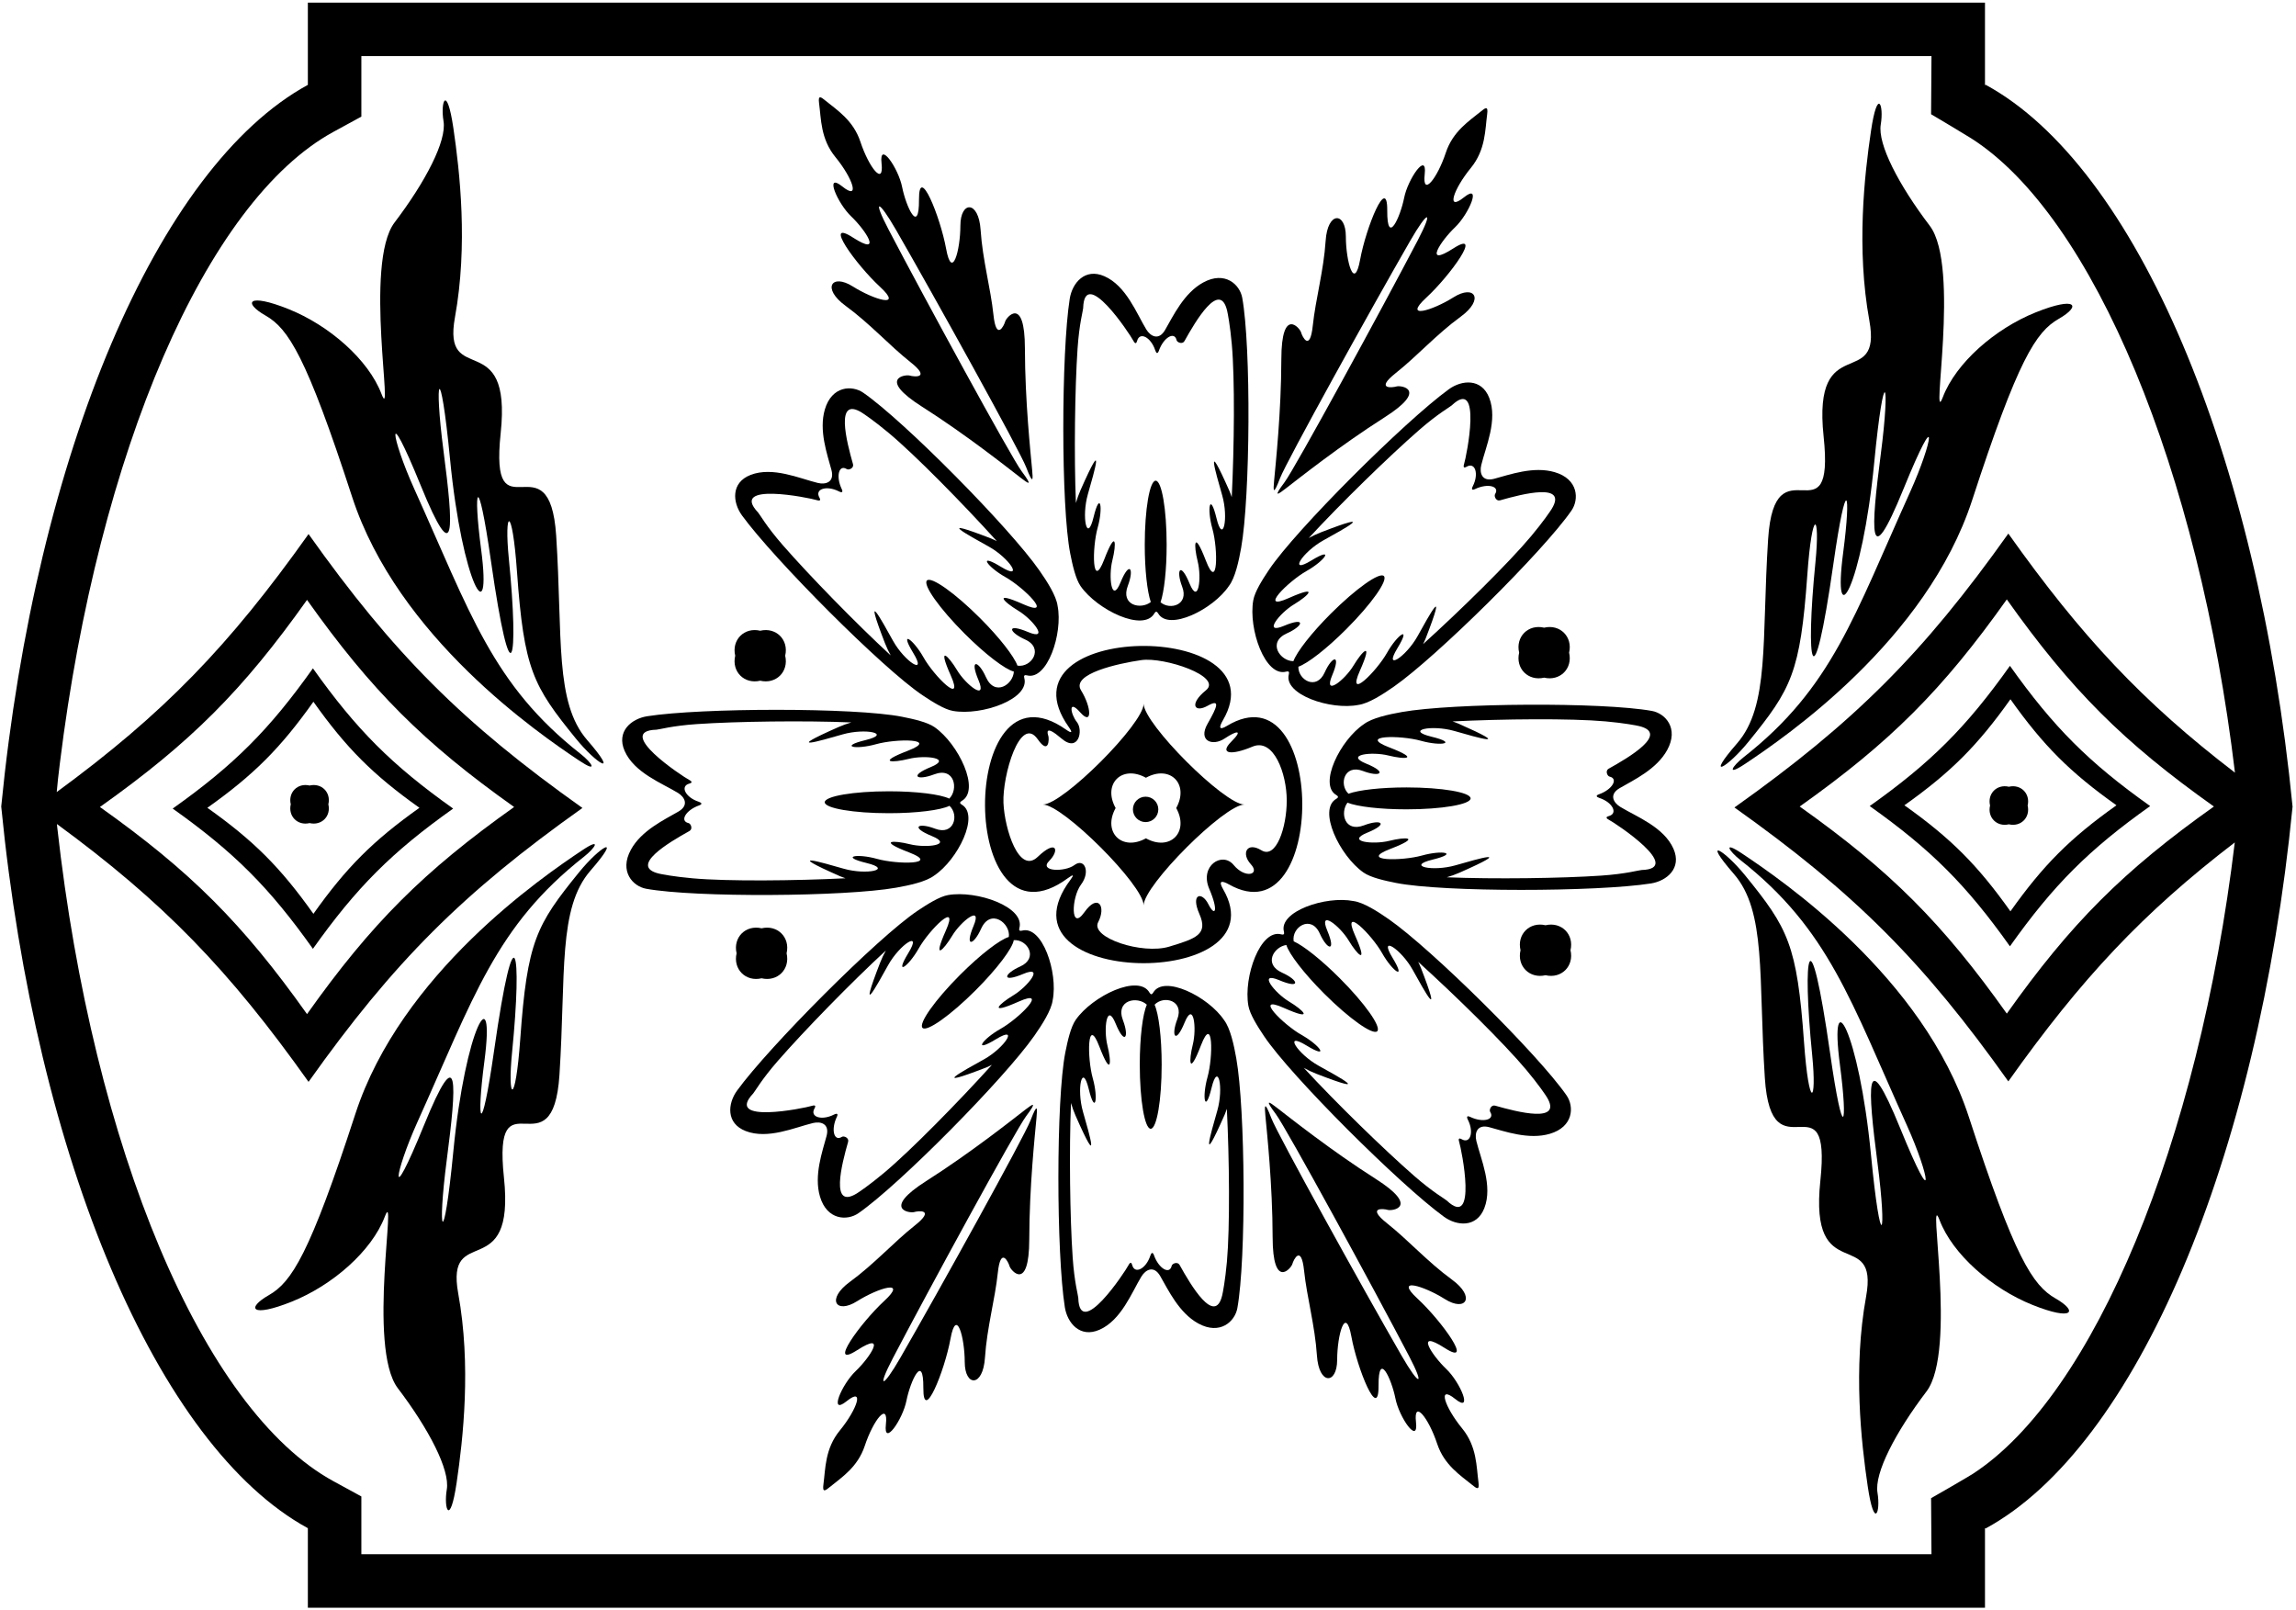 <?xml version="1.0" encoding="UTF-8"?>
<svg xmlns="http://www.w3.org/2000/svg" xmlns:xlink="http://www.w3.org/1999/xlink" width="519pt" height="364pt" viewBox="0 0 519 364" version="1.1">
<g id="surface1">
<path style=" stroke:none;fill-rule:nonzero;fill:rgb(0%,0%,0%);fill-opacity:1;" d="M 202.562 200.652 C 205.59 200.117 209.355 199.301 211.18 197.902 C 216.508 194.336 221.504 184.246 217.398 181.879 C 216.926 181.605 216.91 181.312 217.383 181.047 C 221.691 178.633 216.68 168.164 211.262 164.371 C 209.641 163.234 206.504 162.531 203.902 162.016 C 193.242 159.898 158.445 159.984 146.297 161.898 C 142.727 162.461 139.258 165.332 141.195 169.734 C 143.363 174.672 149.625 177.02 153.207 179.199 C 154.816 180.18 155.789 182.039 153.336 183.457 C 150.152 185.301 144.98 187.723 142.605 192.078 C 139.922 197 143.066 200.352 146.078 200.898 C 157.207 202.91 190.965 202.703 202.562 200.652 Z M 156.547 198.531 C 152.262 198.148 149.523 197.605 148.973 197.473 C 142.047 195.812 151.273 190.383 155.844 187.84 C 156.656 187.387 156.18 186.176 155.637 186.051 C 153.578 185.586 155.031 183.109 158.023 182.055 C 158.777 181.789 158.695 181.473 157.922 181.219 C 154.973 180.258 153.637 177.695 155.844 177.117 C 156.383 176.977 156.57 176.707 155.824 176.312 C 154.129 175.414 138.777 165.203 148.41 164.938 C 148.938 164.922 151.871 164.059 157.535 163.672 C 166.488 163.062 181.828 162.855 192.445 163.297 C 191.492 163.574 190.531 163.906 189.551 164.34 C 176.738 169.996 185.309 167.477 190.473 166 C 195.641 164.523 201.73 165.816 195.641 167.293 C 189.551 168.77 193.426 169.508 198.039 168.215 C 202.652 166.922 212.434 166.922 205.238 169.691 C 198.039 172.461 201.73 172.461 205.422 171.535 C 209.113 170.613 215.387 171.352 210.402 173.383 C 205.422 175.41 207.266 176.52 211.141 175.043 C 215.832 173.258 216.695 178.449 214.578 180.516 C 212.586 179.555 207.234 178.863 200.926 178.863 C 192.922 178.863 186.43 179.973 186.43 181.34 C 186.43 182.707 192.922 183.816 200.926 183.816 C 207.281 183.816 212.668 183.117 214.625 182.145 C 216.867 184.199 215.656 188.949 211.387 187.32 C 207.512 185.848 205.664 186.953 210.648 188.984 C 215.629 191.012 209.355 191.75 205.664 190.828 C 201.973 189.906 198.281 189.906 205.48 192.672 C 212.676 195.441 202.898 195.441 198.281 194.148 C 193.672 192.859 189.797 193.598 195.883 195.074 C 201.973 196.551 195.883 197.84 190.719 196.363 C 185.551 194.887 176.98 192.367 189.797 198.023 C 190.246 198.223 190.684 198.359 191.129 198.523 C 179.812 199.086 164.484 199.246 156.547 198.531 "/>
<path style=" stroke:none;fill-rule:nonzero;fill:rgb(0%,0%,0%);fill-opacity:1;" d="M 231.023 210.359 C 230.492 210.504 230.273 210.305 230.422 209.785 C 231.762 205.027 220.816 201.172 214.301 202.32 C 212.352 202.66 209.637 204.383 207.434 205.855 C 198.398 211.898 173.852 236.562 166.617 246.508 C 164.488 249.43 164.066 253.914 168.551 255.656 C 173.574 257.609 179.664 254.844 183.738 253.855 C 185.566 253.406 187.57 254.035 186.84 256.773 C 185.891 260.328 183.949 265.699 185.348 270.457 C 186.926 275.836 191.523 275.98 194.039 274.234 C 203.332 267.793 227.059 243.777 233.805 234.125 C 235.566 231.605 237.652 228.363 237.953 226.086 C 239.199 219.797 235.598 209.129 231.023 210.359 Z M 230.227 226.418 C 237.273 223.289 230.355 230.203 226.184 232.551 C 222.008 234.902 219.789 238.164 225.137 234.902 C 230.488 231.641 227.094 236.859 222.398 239.469 C 217.699 242.078 209.859 246.355 222.922 241.297 C 223.379 241.117 223.785 240.902 224.215 240.703 C 216.613 249.102 205.887 260.059 199.77 265.164 C 196.469 267.922 194.145 269.477 193.664 269.77 C 187.594 273.492 190.273 263.129 191.711 258.102 C 191.969 257.203 190.77 256.684 190.297 256.98 C 188.516 258.105 187.793 255.328 189.16 252.465 C 189.504 251.746 189.223 251.582 188.496 251.949 C 185.734 253.355 182.973 252.488 184.129 250.52 C 184.41 250.035 184.355 249.711 183.547 249.961 C 181.711 250.527 163.637 254.16 170.262 247.16 C 170.621 246.777 172.086 244.094 175.816 239.816 C 181.715 233.051 192.418 222.059 200.234 214.863 C 199.758 215.73 199.316 216.648 198.93 217.648 C 193.867 230.707 198.145 222.867 200.754 218.172 C 203.363 213.473 208.586 210.078 205.32 215.43 C 202.059 220.781 205.32 218.562 207.672 214.387 C 210.02 210.211 216.938 203.293 213.805 210.34 C 210.672 217.387 213.281 214.777 215.238 211.516 C 217.195 208.254 222.156 204.34 220.066 209.297 C 217.98 214.254 220.066 213.734 221.766 209.949 C 223.91 205.16 228.5 208.727 228.039 211.789 C 226.023 212.383 221.621 215.754 217.031 220.344 C 211.371 226.004 207.566 231.375 208.531 232.344 C 209.5 233.309 214.871 229.504 220.531 223.844 C 225.395 218.98 228.879 214.34 229.156 212.512 C 232.238 212.289 234.832 216.57 230.617 218.461 C 226.836 220.156 226.312 222.242 231.27 220.156 C 236.23 218.066 232.316 223.027 229.055 224.984 C 225.789 226.941 223.18 229.551 230.227 226.418 "/>
<path style=" stroke:none;fill-rule:nonzero;fill:rgb(0%,0%,0%);fill-opacity:1;" d="M 276.703 230.59 C 273.137 225.258 263.047 220.266 260.68 224.367 C 260.406 224.844 260.113 224.859 259.848 224.387 C 257.434 220.078 246.965 225.09 243.172 230.508 C 242.035 232.129 241.332 235.266 240.816 237.867 C 238.699 248.527 238.781 283.324 240.699 295.473 C 241.262 299.043 244.133 302.512 248.535 300.574 C 253.469 298.402 255.82 292.145 258 288.559 C 258.98 286.949 260.84 285.977 262.258 288.434 C 264.102 291.617 266.523 296.789 270.879 299.164 C 275.801 301.848 279.152 298.703 279.699 295.688 C 281.711 284.562 281.508 250.805 279.453 239.207 C 278.918 236.18 278.098 232.414 276.703 230.59 Z M 277.336 285.223 C 276.949 289.508 276.406 292.246 276.273 292.797 C 274.613 299.719 269.18 290.496 266.641 285.926 C 266.188 285.109 264.973 285.59 264.852 286.133 C 264.383 288.191 261.91 286.734 260.855 283.742 C 260.59 282.992 260.273 283.074 260.02 283.848 C 259.059 286.797 256.492 288.133 255.918 285.926 C 255.777 285.383 255.508 285.195 255.113 285.941 C 254.215 287.641 244.004 302.992 243.738 293.359 C 243.723 292.832 242.859 289.898 242.473 284.234 C 241.859 275.281 241.656 259.941 242.094 249.324 C 242.371 250.273 242.707 251.238 243.141 252.219 C 248.797 265.031 246.277 256.461 244.801 251.297 C 243.324 246.129 244.617 240.039 246.094 246.129 C 247.57 252.219 248.309 248.344 247.016 243.73 C 245.723 239.117 245.723 229.336 248.492 236.531 C 251.258 243.73 251.258 240.039 250.336 236.348 C 249.414 232.656 250.152 226.383 252.184 231.363 C 254.211 236.348 255.32 234.504 253.844 230.629 C 252.078 225.996 257.125 225.094 259.238 227.105 C 258.305 229.18 257.641 234.453 257.641 240.652 C 257.641 248.656 258.746 255.148 260.113 255.148 C 261.48 255.148 262.59 248.656 262.59 240.652 C 262.59 234.449 261.922 229.172 260.988 227.102 C 263.066 224.922 267.738 226.141 266.121 230.383 C 264.645 234.258 265.754 236.105 267.781 231.121 C 269.812 226.141 270.551 232.414 269.629 236.105 C 268.707 239.797 268.707 243.484 271.473 236.289 C 274.242 229.09 274.242 238.871 272.949 243.484 C 271.66 248.098 272.395 251.973 273.871 245.883 C 275.348 239.797 276.641 245.887 275.164 251.051 C 273.688 256.219 271.168 264.785 276.824 251.973 C 277.023 251.523 277.156 251.086 277.324 250.641 C 277.887 261.953 278.047 277.285 277.336 285.223 "/>
<path style=" stroke:none;fill-rule:nonzero;fill:rgb(0%,0%,0%);fill-opacity:1;" d="M 313.996 207.824 C 311.477 206.062 308.234 203.98 305.957 203.676 C 299.664 202.43 289 206.035 290.23 210.605 C 290.371 211.137 290.176 211.355 289.652 211.211 C 284.898 209.867 281.039 220.816 282.188 227.328 C 282.531 229.281 284.254 231.992 285.727 234.199 C 291.77 243.234 316.434 267.781 326.379 275.016 C 329.301 277.141 333.785 277.566 335.527 273.082 C 337.48 268.059 334.715 261.969 333.723 257.895 C 333.277 256.062 333.906 254.062 336.645 254.793 C 340.199 255.742 345.57 257.684 350.328 256.285 C 355.707 254.703 355.852 250.105 354.105 247.59 C 347.66 238.301 323.645 214.574 313.996 207.824 Z M 337.969 249.922 C 337.074 249.664 336.555 250.863 336.852 251.336 C 337.977 253.117 335.199 253.84 332.336 252.469 C 331.617 252.125 331.453 252.406 331.82 253.133 C 333.227 255.898 332.359 258.656 330.387 257.5 C 329.906 257.219 329.582 257.277 329.832 258.086 C 330.395 259.922 334.031 277.996 327.031 271.371 C 326.648 271.008 323.965 269.547 319.688 265.816 C 312.922 259.914 301.93 249.211 294.734 241.395 C 295.602 241.871 296.52 242.316 297.52 242.703 C 310.578 247.762 302.738 243.484 298.039 240.879 C 293.344 238.266 289.949 233.047 295.301 236.309 C 300.648 239.57 298.434 236.309 294.258 233.961 C 290.078 231.613 283.164 224.695 290.211 227.828 C 297.258 230.961 294.648 228.348 291.387 226.391 C 288.121 224.434 284.207 219.477 289.168 221.562 C 294.125 223.652 293.605 221.562 289.82 219.867 C 285.492 217.926 287.992 214 290.773 213.602 C 291.379 215.625 294.742 220.016 299.32 224.594 C 304.984 230.254 310.355 234.059 311.32 233.094 C 312.289 232.125 308.484 226.754 302.82 221.094 C 298.648 216.922 294.641 213.762 292.43 212.773 C 291.895 209.566 296.379 206.664 298.328 211.012 C 300.027 214.797 302.113 215.32 300.027 210.359 C 297.938 205.402 302.898 209.316 304.855 212.578 C 306.812 215.84 309.422 218.449 306.289 211.406 C 303.156 204.359 310.074 211.273 312.422 215.449 C 314.77 219.625 318.035 221.844 314.77 216.492 C 311.508 211.145 316.73 214.535 319.34 219.234 C 321.949 223.93 326.223 231.77 321.164 218.711 C 320.988 218.254 320.77 217.848 320.574 217.414 C 328.973 225.02 339.926 235.746 345.035 241.863 C 347.789 245.164 349.348 247.484 349.641 247.969 C 353.363 254.035 343 251.355 337.969 249.922 "/>
<path style=" stroke:none;fill-rule:nonzero;fill:rgb(0%,0%,0%);fill-opacity:1;" d="M 208.539 157.156 C 210.746 158.629 213.461 160.352 215.406 160.695 C 221.922 161.844 232.871 157.984 231.527 153.23 C 231.383 152.711 231.602 152.512 232.133 152.656 C 236.703 153.883 240.309 143.219 239.062 136.93 C 238.758 134.648 236.676 131.406 234.914 128.891 C 228.164 119.238 204.438 95.223 195.148 88.777 C 192.633 87.031 188.035 87.176 186.453 92.555 C 185.055 97.312 186.996 102.688 187.945 106.238 C 188.68 108.98 186.676 109.605 184.844 109.16 C 180.77 108.168 174.684 105.402 169.656 107.355 C 165.176 109.102 165.598 113.586 167.723 116.508 C 174.961 126.449 199.504 151.113 208.539 157.156 Z M 184.652 113.055 C 185.461 113.301 185.52 112.977 185.238 112.496 C 184.082 110.527 186.84 109.66 189.605 111.062 C 190.332 111.434 190.613 111.27 190.27 110.547 C 188.898 107.688 189.621 104.906 191.406 106.031 C 191.875 106.328 193.074 105.809 192.816 104.914 C 191.383 99.887 188.703 89.52 194.77 93.242 C 195.254 93.539 197.574 95.094 200.879 97.852 C 206.992 102.957 217.719 113.91 225.324 122.312 C 224.891 122.113 224.484 121.898 224.027 121.719 C 210.969 116.66 218.809 120.938 223.504 123.547 C 228.203 126.156 231.594 131.375 226.246 128.113 C 220.895 124.852 223.113 128.113 227.289 130.461 C 231.465 132.812 238.379 139.727 231.336 136.594 C 224.289 133.465 226.898 136.074 230.16 138.031 C 233.422 139.988 237.336 144.945 232.379 142.859 C 227.422 140.77 227.941 142.859 231.727 144.555 C 236.062 146.496 233.188 150.965 229.992 150.461 C 229.215 148.348 225.941 144.121 221.531 139.711 C 215.871 134.051 210.5 130.246 209.531 131.211 C 208.566 132.18 212.371 137.551 218.031 143.211 C 222.734 147.914 227.23 151.328 229.176 151.797 C 229.051 154.695 224.883 157.555 222.871 153.066 C 221.176 149.281 219.086 148.758 221.176 153.719 C 223.262 158.676 218.305 154.762 216.348 151.5 C 214.391 148.238 211.777 145.629 214.91 152.672 C 218.043 159.719 211.129 152.805 208.777 148.629 C 206.43 144.453 203.168 142.234 206.43 147.586 C 209.691 152.934 204.473 149.539 201.863 144.844 C 199.254 140.145 194.977 132.305 200.035 145.367 C 200.422 146.363 200.867 147.281 201.344 148.152 C 193.527 140.953 182.824 129.965 176.926 123.199 C 173.191 118.922 171.73 116.234 171.367 115.852 C 164.742 108.852 182.82 112.488 184.652 113.055 "/>
<path style=" stroke:none;fill-rule:nonzero;fill:rgb(0%,0%,0%);fill-opacity:1;" d="M 244.277 132.508 C 248.07 137.926 258.543 142.938 260.953 138.625 C 261.219 138.152 261.516 138.172 261.789 138.645 C 264.152 142.746 274.242 137.754 277.809 132.426 C 279.207 130.602 280.023 126.836 280.559 123.809 C 282.613 112.211 282.816 78.453 280.805 67.324 C 280.262 64.312 276.906 61.164 271.984 63.852 C 267.633 66.227 265.207 71.395 263.363 74.582 C 261.945 77.035 260.086 76.062 259.105 74.453 C 256.926 70.871 254.578 64.609 249.645 62.438 C 245.238 60.504 242.367 63.973 241.805 67.543 C 239.891 79.688 239.809 114.484 241.926 125.148 C 242.441 127.746 243.145 130.883 244.277 132.508 Z M 243.578 78.777 C 243.965 73.113 244.828 70.184 244.844 69.656 C 245.109 60.02 255.32 75.375 256.219 77.07 C 256.613 77.816 256.887 77.629 257.027 77.09 C 257.602 74.879 260.164 76.219 261.129 79.164 C 261.379 79.938 261.695 80.023 261.961 79.27 C 263.016 76.277 265.492 74.824 265.957 76.879 C 266.082 77.422 267.297 77.902 267.746 77.09 C 270.289 72.52 275.723 63.293 277.383 70.219 C 277.516 70.77 278.055 73.508 278.441 77.793 C 279.156 85.73 278.992 101.059 278.43 112.375 C 278.266 111.93 278.133 111.488 277.934 111.039 C 272.273 98.227 274.797 106.797 276.27 111.961 C 277.746 117.129 276.457 123.219 274.98 117.129 C 273.504 111.039 272.766 114.914 274.059 119.527 C 275.348 124.141 275.348 133.922 272.582 126.727 C 269.812 119.527 269.812 123.219 270.734 126.91 C 271.66 130.602 270.922 136.875 268.891 131.895 C 266.859 126.91 265.754 128.754 267.23 132.629 C 268.785 136.719 264.508 137.996 262.336 136.137 C 263.152 133.77 263.715 128.852 263.715 123.152 C 263.715 115.148 262.605 108.656 261.238 108.656 C 259.871 108.656 258.766 115.148 258.766 123.152 C 258.766 128.812 259.32 133.699 260.129 136.086 C 257.906 137.852 253.242 136.867 254.949 132.387 C 256.426 128.512 255.32 126.664 253.289 131.648 C 251.258 136.633 250.52 130.355 251.445 126.664 C 252.367 122.977 252.367 119.285 249.598 126.48 C 246.828 133.68 246.828 123.898 248.121 119.285 C 249.414 114.672 248.676 110.797 247.199 116.887 C 245.723 122.977 244.434 116.887 245.906 111.719 C 247.383 106.551 249.902 97.984 244.246 110.797 C 243.816 111.773 243.48 112.738 243.203 113.691 C 242.766 103.074 242.969 87.734 243.578 78.777 "/>
<path style=" stroke:none;fill-rule:nonzero;fill:rgb(0%,0%,0%);fill-opacity:1;" d="M 290.762 151.805 C 291.281 151.656 291.48 151.879 291.336 152.406 C 290.109 156.98 300.773 160.586 307.062 159.336 C 309.344 159.035 312.586 156.949 315.102 155.188 C 324.754 148.441 348.77 124.715 355.215 115.422 C 356.961 112.906 356.816 108.309 351.438 106.73 C 346.676 105.328 341.305 107.273 337.754 108.223 C 335.012 108.953 334.387 106.949 334.832 105.121 C 335.824 101.047 338.59 94.957 336.637 89.934 C 334.891 85.449 330.406 85.871 327.484 88 C 317.539 95.234 292.879 119.781 286.836 128.816 C 285.359 131.02 283.641 133.734 283.297 135.684 C 282.148 142.199 286.008 153.145 290.762 151.805 Z M 291.316 135.188 C 284.273 138.316 291.188 131.402 295.363 129.055 C 299.539 126.703 301.758 123.441 296.406 126.703 C 291.059 129.969 294.449 124.746 299.148 122.137 C 303.844 119.527 311.684 115.254 298.625 120.312 C 297.629 120.695 296.711 121.141 295.84 121.617 C 303.039 113.801 314.027 103.098 320.793 97.199 C 325.07 93.469 327.758 92.004 328.141 91.645 C 335.141 85.02 331.504 103.094 330.938 104.93 C 330.691 105.734 331.016 105.797 331.496 105.512 C 333.465 104.355 334.332 107.113 332.93 109.883 C 332.559 110.605 332.723 110.887 333.441 110.543 C 336.305 109.176 339.086 109.898 337.961 111.68 C 337.664 112.152 338.184 113.352 339.078 113.094 C 344.105 111.656 354.469 108.977 350.75 115.047 C 350.453 115.527 348.898 117.852 346.141 121.152 C 341.035 127.27 330.078 137.996 321.68 145.598 C 321.879 145.168 322.094 144.762 322.273 144.301 C 327.332 131.242 323.055 139.082 320.445 143.781 C 317.836 148.477 312.617 151.871 315.879 146.52 C 319.141 141.172 315.879 143.391 313.531 147.562 C 311.18 151.738 304.266 158.656 307.398 151.609 C 310.527 144.562 307.918 147.172 305.961 150.434 C 304.004 153.699 299.047 157.613 301.133 152.652 C 303.223 147.695 301.133 148.219 299.438 152 C 297.582 156.141 293.43 153.711 293.488 150.703 C 295.57 149.984 299.852 146.684 304.32 142.211 C 309.984 136.551 313.789 131.18 312.82 130.211 C 311.855 129.246 306.484 133.051 300.82 138.711 C 296.422 143.109 293.156 147.324 292.367 149.445 C 289.41 149.48 286.348 145.199 290.926 143.145 C 294.711 141.449 295.234 139.363 290.273 141.449 C 285.316 143.539 289.23 138.578 292.492 136.621 C 295.754 134.664 298.363 132.055 291.316 135.188 "/>
<path style=" stroke:none;fill-rule:nonzero;fill:rgb(0%,0%,0%);fill-opacity:1;" d="M 366.27 182.395 C 364.656 181.414 363.684 179.559 366.141 178.137 C 369.324 176.297 374.496 173.871 376.871 169.516 C 379.559 164.594 376.406 161.242 373.395 160.695 C 362.27 158.684 328.508 158.891 316.914 160.941 C 313.887 161.477 310.121 162.297 308.297 163.691 C 302.965 167.258 297.973 177.348 302.074 179.715 C 302.551 179.988 302.566 180.281 302.094 180.547 C 297.785 182.961 302.797 193.43 308.215 197.223 C 309.836 198.359 312.973 199.062 315.574 199.578 C 326.234 201.695 361.031 201.613 373.18 199.695 C 376.75 199.133 380.219 196.262 378.281 191.859 C 376.109 186.926 369.852 184.574 366.27 182.395 Z M 371.066 196.656 C 370.539 196.672 367.605 197.535 361.941 197.922 C 352.988 198.535 337.648 198.738 327.031 198.301 C 327.98 198.023 328.945 197.688 329.926 197.254 C 342.738 191.598 334.168 194.117 329.004 195.594 C 323.836 197.07 317.746 195.777 323.836 194.305 C 329.926 192.824 326.051 192.09 321.438 193.379 C 316.82 194.672 307.043 194.672 314.238 191.902 C 321.438 189.137 317.746 189.137 314.055 190.059 C 310.363 190.98 304.09 190.242 309.07 188.215 C 314.055 186.184 312.211 185.074 308.336 186.551 C 303.895 188.242 302.887 183.676 304.59 181.434 C 306.797 182.32 311.938 182.941 317.926 182.941 C 325.934 182.941 332.422 181.832 332.422 180.465 C 332.422 179.098 325.934 177.988 317.926 177.988 C 312.125 177.988 307.133 178.574 304.816 179.414 C 302.625 177.34 303.84 172.652 308.09 174.273 C 311.965 175.75 313.812 174.641 308.828 172.613 C 303.848 170.582 310.121 169.844 313.812 170.766 C 317.504 171.688 321.191 171.688 313.996 168.922 C 306.797 166.152 316.578 166.152 321.191 167.445 C 325.805 168.738 329.68 167.996 323.59 166.523 C 317.504 165.047 323.59 163.754 328.758 165.23 C 333.926 166.707 342.492 169.227 329.68 163.57 C 329.23 163.371 328.789 163.238 328.348 163.07 C 339.66 162.508 354.992 162.348 362.93 163.062 C 367.215 163.445 369.953 163.988 370.504 164.121 C 377.43 165.781 368.203 171.215 363.633 173.754 C 362.816 174.207 363.297 175.422 363.84 175.543 C 365.898 176.012 364.441 178.484 361.449 179.539 C 360.699 179.805 360.781 180.121 361.555 180.375 C 364.504 181.336 365.84 183.902 363.633 184.477 C 363.09 184.617 362.902 184.887 363.648 185.281 C 365.348 186.18 380.699 196.391 371.066 196.656 "/>
<path style=" stroke:none;fill-rule:nonzero;fill:rgb(0%,0%,0%);fill-opacity:1;" d="M 276.473 200.98 C 275.434 199.191 275.996 198.895 277.844 199.934 C 300.043 212.43 299.883 150.492 277.359 164.07 C 275.648 165.102 275.41 164.559 276.449 162.781 C 289.785 139.914 224.73 140.426 241.574 164.312 C 242.516 165.648 242.289 165.848 240.949 164.902 C 216.414 147.645 216.566 216.816 241.398 198.492 C 242.605 197.605 242.863 197.672 241.992 198.836 C 223.699 223.277 289.824 223.992 276.473 200.98 Z M 237.16 194.605 C 239.562 192.203 238.824 189.621 234.578 193.68 C 230.336 197.742 227.086 187.402 226.828 181.504 C 226.559 175.309 230.602 161.43 234.578 167.109 C 237.16 170.797 237.16 166.922 236.977 166.371 C 236.793 165.816 236.055 163.602 239.93 166.922 C 243.805 170.246 244.914 165.078 243.438 163.23 C 241.961 161.387 241.406 157.883 244.176 161.02 C 246.941 164.156 246.758 159.91 244.359 156.035 C 242.051 152.305 252.848 149.945 258.016 149.207 C 263.184 148.469 276.469 152.898 272.594 156.035 C 268.719 159.172 270.012 161.203 272.965 159.539 C 275.914 157.883 275.176 159.727 272.965 163.602 C 270.746 167.477 274.07 168.77 276.84 166.922 C 279.605 165.078 281.082 164.895 278.312 167.66 C 275.547 170.43 278.312 170.797 283.113 168.77 C 287.91 166.738 290.863 174.859 290.863 180.949 C 290.863 187.039 288.465 194.234 285.141 192.203 C 281.82 190.176 280.527 192.941 282.742 195.344 C 284.957 197.742 281.449 198.664 278.867 195.527 C 276.285 192.391 271.117 195.711 273.332 200.879 C 275.547 206.047 274.621 207.336 273.148 204.383 C 271.672 201.434 269.086 201.984 271.117 206.598 C 273.148 211.211 270.379 212.137 264.289 213.98 C 258.199 215.824 246.391 211.949 248.234 208.445 C 250.078 204.938 248.234 201.801 245.098 206.23 C 241.961 210.66 242.145 202.906 244.359 199.953 C 246.574 197.004 245.098 193.867 242.883 195.527 C 240.668 197.188 234.762 197.004 237.16 194.605 "/>
<path style=" stroke:none;fill-rule:nonzero;fill:rgb(0%,0%,0%);fill-opacity:1;" d="M 258.516 204.645 C 258.516 200.129 276.785 181.859 281.301 181.859 C 276.785 181.859 258.516 163.594 258.516 159.078 C 258.516 163.594 240.25 181.859 235.734 181.859 C 240.25 181.859 258.516 200.129 258.516 204.645 Z M 259.031 175.801 C 264.473 172.797 268.887 177.207 265.879 182.648 C 268.887 188.09 264.473 192.504 259.031 189.496 C 253.59 192.504 249.176 188.09 252.184 182.648 C 249.176 177.207 253.59 172.797 259.031 175.801 "/>
<path style=" stroke:none;fill-rule:nonzero;fill:rgb(0%,0%,0%);fill-opacity:1;" d="M 258.961 185.824 C 260.547 185.824 261.832 184.539 261.832 182.953 C 261.832 181.367 260.547 180.082 258.961 180.082 C 257.375 180.082 256.09 181.367 256.09 182.953 C 256.09 184.539 257.375 185.824 258.961 185.824 "/>
<path style=" stroke:none;fill-rule:nonzero;fill:rgb(0%,0%,0%);fill-opacity:1;" d="M 70.734 214.469 C 80.582 200.602 88.562 192.617 102.434 182.77 C 88.562 172.922 80.582 164.938 70.734 151.07 C 60.887 164.938 52.902 172.922 39.035 182.77 C 52.902 192.617 60.887 200.602 70.734 214.469 Z M 70.844 158.621 C 78.289 169.109 84.328 175.145 94.812 182.594 C 84.328 190.039 78.289 196.074 70.844 206.562 C 63.398 196.074 57.363 190.039 46.875 182.594 C 57.363 175.145 63.398 169.109 70.844 158.621 "/>
<path style=" stroke:none;fill-rule:nonzero;fill:rgb(0%,0%,0%);fill-opacity:1;" d="M 448.84 19.16 C 448.789 19.188 448.742 19.219 448.695 19.246 L 448.695 0.59 L 69.59 0.59 L 69.59 19.184 C 35.641 37.703 8.125 102.449 0.277 182.309 C 8.125 262.16 35.641 326.906 69.59 345.43 L 69.59 363.41 L 448.695 363.41 L 448.695 345.41 C 448.742 345.438 448.789 345.469 448.84 345.496 C 482.82 327.023 510.367 262.242 518.223 182.328 C 510.367 102.414 482.82 37.633 448.84 19.16 Z M 445.945 333.148 C 444.988 333.77 437.477 338.125 436.512 338.648 L 436.602 351.316 L 81.684 351.316 L 81.684 338.254 L 75.383 334.816 C 45.855 318.703 21.047 259.676 12.934 186.949 C 12.906 186.711 12.891 186.492 12.867 186.262 C 36.918 203.895 51.738 219.18 69.746 244.543 C 88.98 217.457 104.57 201.863 131.656 182.633 C 104.57 163.398 88.98 147.805 69.746 120.719 C 51.727 146.098 36.902 161.387 12.824 179.031 C 12.973 177.172 13.219 175.102 13.543 172.453 C 22.238 102.129 46.562 45.523 75.383 29.797 L 81.684 26.359 L 81.684 12.684 L 436.602 12.684 L 436.512 25.82 C 437.355 26.281 444.746 30.742 445.586 31.273 C 473.191 48.848 497.031 106.328 505.203 174.652 C 484.398 158.719 470.523 143.922 453.973 120.609 C 434.738 147.695 419.148 163.289 392.062 182.52 C 419.148 201.754 434.738 217.348 453.973 244.434 C 470.512 221.141 484.379 206.344 505.16 190.422 C 496.98 258.266 473.348 315.34 445.945 333.148 Z M 22.586 182.414 C 43.07 167.871 54.859 156.082 69.402 135.598 C 83.945 156.082 95.734 167.871 116.215 182.414 C 95.734 196.957 83.945 208.746 69.402 229.227 C 54.859 208.746 43.07 196.957 22.586 182.414 Z M 500.441 182.305 C 479.961 196.848 468.172 208.637 453.629 229.117 C 439.086 208.637 427.293 196.848 406.812 182.305 C 427.293 167.762 439.086 155.973 453.629 135.488 C 468.172 155.973 479.961 167.762 500.441 182.305 "/>
<path style=" stroke:none;fill-rule:nonzero;fill:rgb(0%,0%,0%);fill-opacity:1;" d="M 188.836 35.496 C 192.77 40.301 194.531 45.473 190.402 42.152 C 186.273 38.828 189.25 45.914 192.441 48.949 C 195.629 51.984 199.676 58.109 192.793 53.688 C 185.91 49.27 193.492 59.82 198.91 64.82 C 204.324 69.824 197.504 67.734 192.758 64.742 C 188.012 61.746 185.684 65.152 191.156 69.141 C 196.625 73.129 201.031 78.078 205.797 81.852 C 210.559 85.621 206.578 85.176 205.637 84.891 C 204.695 84.602 198.258 85.465 208.383 91.902 C 218.504 98.344 227.68 105.652 230.73 108 C 232.398 109.281 233.668 110.184 230.93 106.516 C 228.566 103.352 208.852 67.176 200.852 51.879 C 197.191 44.883 198.484 44.926 202.543 51.969 C 211.246 67.074 230.562 101.949 231.953 105.598 C 233.59 109.871 233.504 108.32 233.312 106.227 C 232.965 102.391 231.699 90.727 231.676 78.73 C 231.652 66.73 227.48 71.711 227.219 72.66 C 226.961 73.605 225.203 77.207 224.566 71.164 C 223.93 65.121 222.105 58.754 221.664 51.996 C 221.223 45.242 217.102 45.387 217.09 50.996 C 217.082 56.605 215.191 63.488 213.867 56.234 C 212.539 48.98 207.684 36.934 207.734 45.109 C 207.785 53.289 204.777 46.598 203.922 42.277 C 203.062 37.961 198.672 31.652 199.27 36.918 C 199.863 42.184 196.438 37.93 194.484 32.031 C 192.891 27.219 189.246 24.906 186.566 22.727 C 185.598 21.934 184.879 21.371 185.148 23.348 C 185.625 26.852 185.473 31.387 188.836 35.496 "/>
<path style=" stroke:none;fill-rule:nonzero;fill:rgb(0%,0%,0%);fill-opacity:1;" d="M 289.359 108.059 C 290.754 104.406 310.066 69.535 318.773 54.43 C 322.832 47.387 324.121 47.344 320.465 54.34 C 312.465 69.637 292.75 105.812 290.387 108.977 C 287.648 112.645 288.914 111.742 290.582 110.461 C 293.637 108.113 302.812 100.805 312.934 94.363 C 323.059 87.926 316.621 87.062 315.68 87.352 C 314.738 87.637 310.758 88.082 315.52 84.309 C 320.285 80.539 324.691 75.59 330.16 71.602 C 335.629 67.613 333.305 64.207 328.559 67.203 C 323.812 70.195 316.988 72.281 322.406 67.281 C 327.824 62.281 335.406 51.73 328.523 56.148 C 321.641 60.57 325.688 54.441 328.875 51.41 C 332.062 48.375 335.043 41.289 330.914 44.609 C 326.781 47.934 328.547 42.762 332.48 37.957 C 335.844 33.848 335.691 29.312 336.168 25.809 C 336.438 23.832 335.719 24.395 334.746 25.188 C 332.07 27.367 328.426 29.68 326.828 34.492 C 324.875 40.387 321.453 44.645 322.047 39.379 C 322.645 34.113 318.25 40.422 317.395 44.738 C 316.539 49.055 313.527 55.75 313.578 47.57 C 313.633 39.395 308.773 51.441 307.449 58.695 C 306.121 65.949 304.234 59.066 304.223 53.457 C 304.215 47.848 300.094 47.703 299.652 54.457 C 299.211 61.215 297.387 67.582 296.746 73.625 C 296.109 79.668 294.355 76.066 294.098 75.117 C 293.836 74.172 289.66 69.191 289.641 81.191 C 289.617 93.188 288.352 104.852 288.004 108.688 C 287.812 110.781 287.727 112.336 289.359 108.059 "/>
<path style=" stroke:none;fill-rule:nonzero;fill:rgb(0%,0%,0%);fill-opacity:1;" d="M 232.938 253.27 C 231.547 256.922 212.23 291.793 203.527 306.898 C 199.469 313.941 198.176 313.984 201.836 306.988 C 209.836 291.695 229.551 255.516 231.914 252.352 C 234.652 248.684 233.383 249.586 231.715 250.867 C 228.664 253.215 219.488 260.523 209.363 266.965 C 199.242 273.406 205.68 274.266 206.621 273.977 C 207.562 273.691 211.543 273.246 206.777 277.02 C 202.016 280.789 197.609 285.738 192.141 289.727 C 186.668 293.715 188.996 297.121 193.742 294.125 C 198.484 291.133 205.309 289.047 199.895 294.047 C 194.477 299.047 186.895 309.598 193.777 305.18 C 200.66 300.758 196.613 306.887 193.426 309.918 C 190.234 312.953 187.258 320.039 191.387 316.719 C 195.516 313.395 193.754 318.566 189.82 323.371 C 186.453 327.48 186.609 332.02 186.133 335.52 C 185.863 337.496 186.578 336.934 187.551 336.145 C 190.23 333.961 193.871 331.648 195.469 326.836 C 197.422 320.941 200.848 316.684 200.254 321.949 C 199.656 327.215 204.047 320.906 204.902 316.59 C 205.762 312.273 208.77 305.578 208.719 313.758 C 208.668 321.934 213.523 309.887 214.852 302.633 C 216.176 295.379 218.066 302.262 218.074 307.871 C 218.086 313.48 222.207 313.625 222.648 306.871 C 223.09 300.117 224.914 293.746 225.551 287.703 C 226.188 281.66 227.941 285.262 228.203 286.211 C 228.465 287.16 232.637 292.137 232.66 280.137 C 232.684 268.141 233.949 256.477 234.297 252.645 C 234.488 250.551 234.574 248.996 232.938 253.27 "/>
<path style=" stroke:none;fill-rule:nonzero;fill:rgb(0%,0%,0%);fill-opacity:1;" d="M 330.512 322.879 C 326.578 318.074 324.812 312.902 328.945 316.223 C 333.074 319.547 330.098 312.461 326.906 309.426 C 323.719 306.395 319.672 300.27 326.555 304.688 C 333.438 309.105 325.855 298.555 320.438 293.555 C 315.02 288.555 321.844 290.641 326.59 293.633 C 331.336 296.629 333.66 293.223 328.191 289.234 C 322.723 285.246 318.316 280.297 313.551 276.527 C 308.789 272.754 312.77 273.199 313.711 273.484 C 314.652 273.773 321.09 272.914 310.965 266.473 C 300.844 260.031 291.668 252.723 288.613 250.375 C 286.949 249.094 285.68 248.191 288.418 251.859 C 290.781 255.023 310.496 291.203 318.496 306.496 C 322.152 313.492 320.863 313.449 316.805 306.406 C 308.098 291.301 288.785 256.43 287.391 252.777 C 285.758 248.504 285.844 250.059 286.031 252.148 C 286.383 255.984 287.648 267.648 287.672 279.645 C 287.695 291.645 291.867 286.668 292.129 285.719 C 292.387 284.77 294.141 281.168 294.781 287.211 C 295.418 293.254 297.238 299.625 297.684 306.379 C 298.125 313.133 302.246 312.988 302.258 307.379 C 302.266 301.77 304.152 294.887 305.48 302.141 C 306.805 309.395 311.664 321.445 311.613 313.266 C 311.562 305.086 314.57 311.781 315.426 316.098 C 316.281 320.414 320.676 326.723 320.078 321.457 C 319.484 316.191 322.906 320.449 324.863 326.344 C 326.457 331.156 330.102 333.469 332.781 335.652 C 333.75 336.441 334.469 337.004 334.199 335.027 C 333.723 331.527 333.875 326.988 330.512 322.879 "/>
<path style=" stroke:none;fill-rule:nonzero;fill:rgb(0%,0%,0%);fill-opacity:1;" d="M 130.895 197.164 C 121.199 209.094 119.18 212.793 117.605 234.809 C 116.496 250.309 114.652 248.836 115.762 237.762 C 118.07 214.645 116.363 204.734 111.699 237.395 C 108.746 258.062 107.641 254 109.484 239.977 C 112.035 220.594 105.207 232.02 102.473 260.273 C 100.258 283.156 98.781 279.098 100.996 262.121 C 103.211 245.145 103.949 234.441 95.832 254.371 C 87.711 274.301 89.188 265.074 94.355 253.633 C 107.074 225.465 112.012 209.363 132 193.656 C 134.582 191.629 136.059 189.227 131.629 192.18 C 122.598 198.203 90.664 220.047 80.328 251.785 C 69.996 283.527 65.934 289.801 60.77 292.754 C 55.602 295.707 56.707 297.922 65.934 294.23 C 75.16 290.539 84.02 282.789 86.973 275.039 C 89.926 267.289 82.914 304.562 89.926 313.789 C 96.938 323.02 101.734 332.246 100.996 336.672 C 100.258 341.102 101.734 345.164 103.211 335.199 C 104.688 325.23 106.535 308.625 103.582 292.387 C 100.629 276.145 116.496 290.539 113.914 266.18 C 111.332 241.82 124.988 265.812 126.465 242.93 C 127.941 220.047 126.094 205.281 133.477 196.793 C 140.855 188.305 135.691 191.258 130.895 197.164 "/>
<path style=" stroke:none;fill-rule:nonzero;fill:rgb(0%,0%,0%);fill-opacity:1;" d="M 131.262 170.43 C 111.273 154.723 106.336 138.621 93.617 110.453 C 88.449 99.012 86.973 89.785 95.094 109.715 C 103.211 129.645 102.473 118.941 100.258 101.965 C 98.043 84.988 99.52 80.926 101.734 103.809 C 104.469 132.066 111.297 143.488 108.746 124.109 C 106.902 110.086 108.012 106.023 110.961 126.691 C 115.629 159.348 117.336 149.441 115.023 126.324 C 113.914 115.25 115.762 113.773 116.867 129.277 C 118.441 151.293 120.461 154.992 130.152 166.922 C 134.953 172.828 140.117 175.781 132.738 167.289 C 125.355 158.801 127.203 144.039 125.727 121.156 C 124.25 98.273 110.594 122.266 113.176 97.906 C 115.762 73.547 99.891 87.941 102.844 71.699 C 105.797 55.461 103.949 38.852 102.473 28.887 C 100.996 18.922 99.52 22.98 100.258 27.41 C 100.996 31.84 96.199 41.066 89.188 50.293 C 82.176 59.52 89.188 96.797 86.234 89.047 C 83.281 81.297 74.422 73.547 65.195 69.855 C 55.969 66.164 54.863 68.379 60.031 71.332 C 65.195 74.285 69.258 80.559 79.59 112.301 C 89.926 144.039 121.859 165.883 130.895 171.906 C 135.32 174.855 133.844 172.457 131.262 170.43 "/>
<path style=" stroke:none;fill-rule:nonzero;fill:rgb(0%,0%,0%);fill-opacity:1;" d="M 464.629 293.492 C 459.461 290.539 455.402 284.266 445.066 252.523 C 434.734 220.785 402.797 198.941 393.766 192.918 C 389.34 189.965 390.812 192.363 393.398 194.395 C 413.387 210.102 418.324 226.203 431.043 254.371 C 436.211 265.812 437.688 275.039 429.566 255.109 C 421.445 235.18 422.188 245.883 424.398 262.859 C 426.613 279.836 425.137 283.895 422.926 261.012 C 420.188 232.758 413.359 221.332 415.91 240.715 C 417.758 254.738 416.648 258.801 413.695 238.129 C 409.031 205.477 407.324 215.383 409.637 238.5 C 410.742 249.57 408.898 251.047 407.789 235.547 C 406.219 213.531 404.195 209.828 394.504 197.902 C 389.707 191.996 384.539 189.043 391.922 197.531 C 399.305 206.02 397.457 220.785 398.934 243.664 C 400.41 266.551 414.066 242.559 411.48 266.918 C 408.898 291.277 424.77 276.883 421.816 293.121 C 418.863 309.363 420.711 325.969 422.188 335.934 C 423.66 345.902 425.137 341.84 424.398 337.41 C 423.66 332.984 428.461 323.758 435.473 314.527 C 442.484 305.301 435.473 268.027 438.426 275.777 C 441.379 283.527 450.234 291.277 459.461 294.969 C 468.688 298.66 469.797 296.445 464.629 293.492 "/>
<path style=" stroke:none;fill-rule:nonzero;fill:rgb(0%,0%,0%);fill-opacity:1;" d="M 395.242 167.66 C 404.934 155.73 406.957 152.031 408.531 130.016 C 409.637 114.512 411.48 115.988 410.375 127.062 C 408.062 150.18 409.77 160.086 414.434 127.43 C 417.387 106.762 418.496 110.82 416.648 124.848 C 414.098 144.227 420.926 132.805 423.66 104.547 C 425.875 81.664 427.352 85.727 425.137 102.703 C 422.926 119.68 422.188 130.383 430.305 110.453 C 438.426 90.523 436.949 99.75 431.781 111.191 C 419.062 139.359 414.125 155.461 394.137 171.164 C 391.551 173.195 390.074 175.594 394.504 172.645 C 403.535 166.621 435.473 144.777 445.805 113.035 C 456.141 81.297 460.199 75.023 465.367 72.07 C 470.535 69.117 469.426 66.902 460.199 70.594 C 450.973 74.285 442.117 82.035 439.164 89.785 C 436.211 97.535 443.223 60.258 436.211 51.031 C 429.199 41.805 424.398 32.578 425.137 28.148 C 425.875 23.723 424.398 19.66 422.926 29.625 C 421.445 39.59 419.602 56.199 422.555 72.438 C 425.508 88.68 409.637 74.285 412.219 98.645 C 414.805 123.004 401.148 99.012 399.672 121.895 C 398.195 144.777 400.039 159.539 392.66 168.027 C 385.277 176.52 390.445 173.566 395.242 167.66 "/>
<path style=" stroke:none;fill-rule:nonzero;fill:rgb(0%,0%,0%);fill-opacity:1;" d="M 454.336 150.504 C 444.488 164.371 436.508 172.355 422.637 182.203 C 436.508 192.051 444.488 200.035 454.336 213.902 C 464.184 200.035 472.168 192.051 486.035 182.203 C 472.168 172.355 464.184 164.371 454.336 150.504 Z M 454.449 205.996 C 447.004 195.512 440.965 189.473 430.48 182.027 C 440.965 174.582 447.004 168.547 454.449 158.059 C 461.895 168.547 467.93 174.582 478.418 182.027 C 467.93 189.473 461.895 195.512 454.449 205.996 "/>
<path style=" stroke:none;fill-rule:nonzero;fill:rgb(0%,0%,0%);fill-opacity:1;" d="M 69.977 186.051 C 72.676 186.691 74.863 184.504 74.223 181.805 C 74.863 179.105 72.676 176.918 69.977 177.559 C 67.277 176.918 65.09 179.105 65.727 181.805 C 65.09 184.504 67.277 186.691 69.977 186.051 "/>
<path style=" stroke:none;fill-rule:nonzero;fill:rgb(0%,0%,0%);fill-opacity:1;" d="M 171.84 153.867 C 175.43 154.719 178.34 151.809 177.488 148.219 C 178.34 144.629 175.43 141.719 171.84 142.57 C 168.25 141.719 165.34 144.629 166.191 148.219 C 165.34 151.809 168.25 154.719 171.84 153.867 "/>
<path style=" stroke:none;fill-rule:nonzero;fill:rgb(0%,0%,0%);fill-opacity:1;" d="M 454.09 177.832 C 451.391 177.195 449.203 179.383 449.844 182.082 C 449.203 184.781 451.391 186.969 454.09 186.328 C 456.789 186.969 458.977 184.781 458.34 182.082 C 458.977 179.383 456.789 177.195 454.09 177.832 "/>
<path style=" stroke:none;fill-rule:nonzero;fill:rgb(0%,0%,0%);fill-opacity:1;" d="M 172.152 209.832 C 168.566 208.984 165.656 211.895 166.504 215.48 C 165.656 219.07 168.566 221.98 172.152 221.133 C 175.742 221.98 178.652 219.07 177.805 215.48 C 178.652 211.895 175.742 208.984 172.152 209.832 "/>
<path style=" stroke:none;fill-rule:nonzero;fill:rgb(0%,0%,0%);fill-opacity:1;" d="M 349.043 141.879 C 345.453 141.027 342.543 143.938 343.395 147.527 C 342.543 151.117 345.453 154.023 349.043 153.176 C 352.633 154.023 355.539 151.117 354.691 147.527 C 355.539 143.938 352.633 141.027 349.043 141.879 "/>
<path style=" stroke:none;fill-rule:nonzero;fill:rgb(0%,0%,0%);fill-opacity:1;" d="M 349.355 209.141 C 345.766 208.289 342.855 211.199 343.707 214.789 C 342.855 218.379 345.766 221.289 349.355 220.438 C 352.945 221.289 355.855 218.379 355.004 214.789 C 355.855 211.199 352.945 208.289 349.355 209.141 "/>
</g>
</svg>
